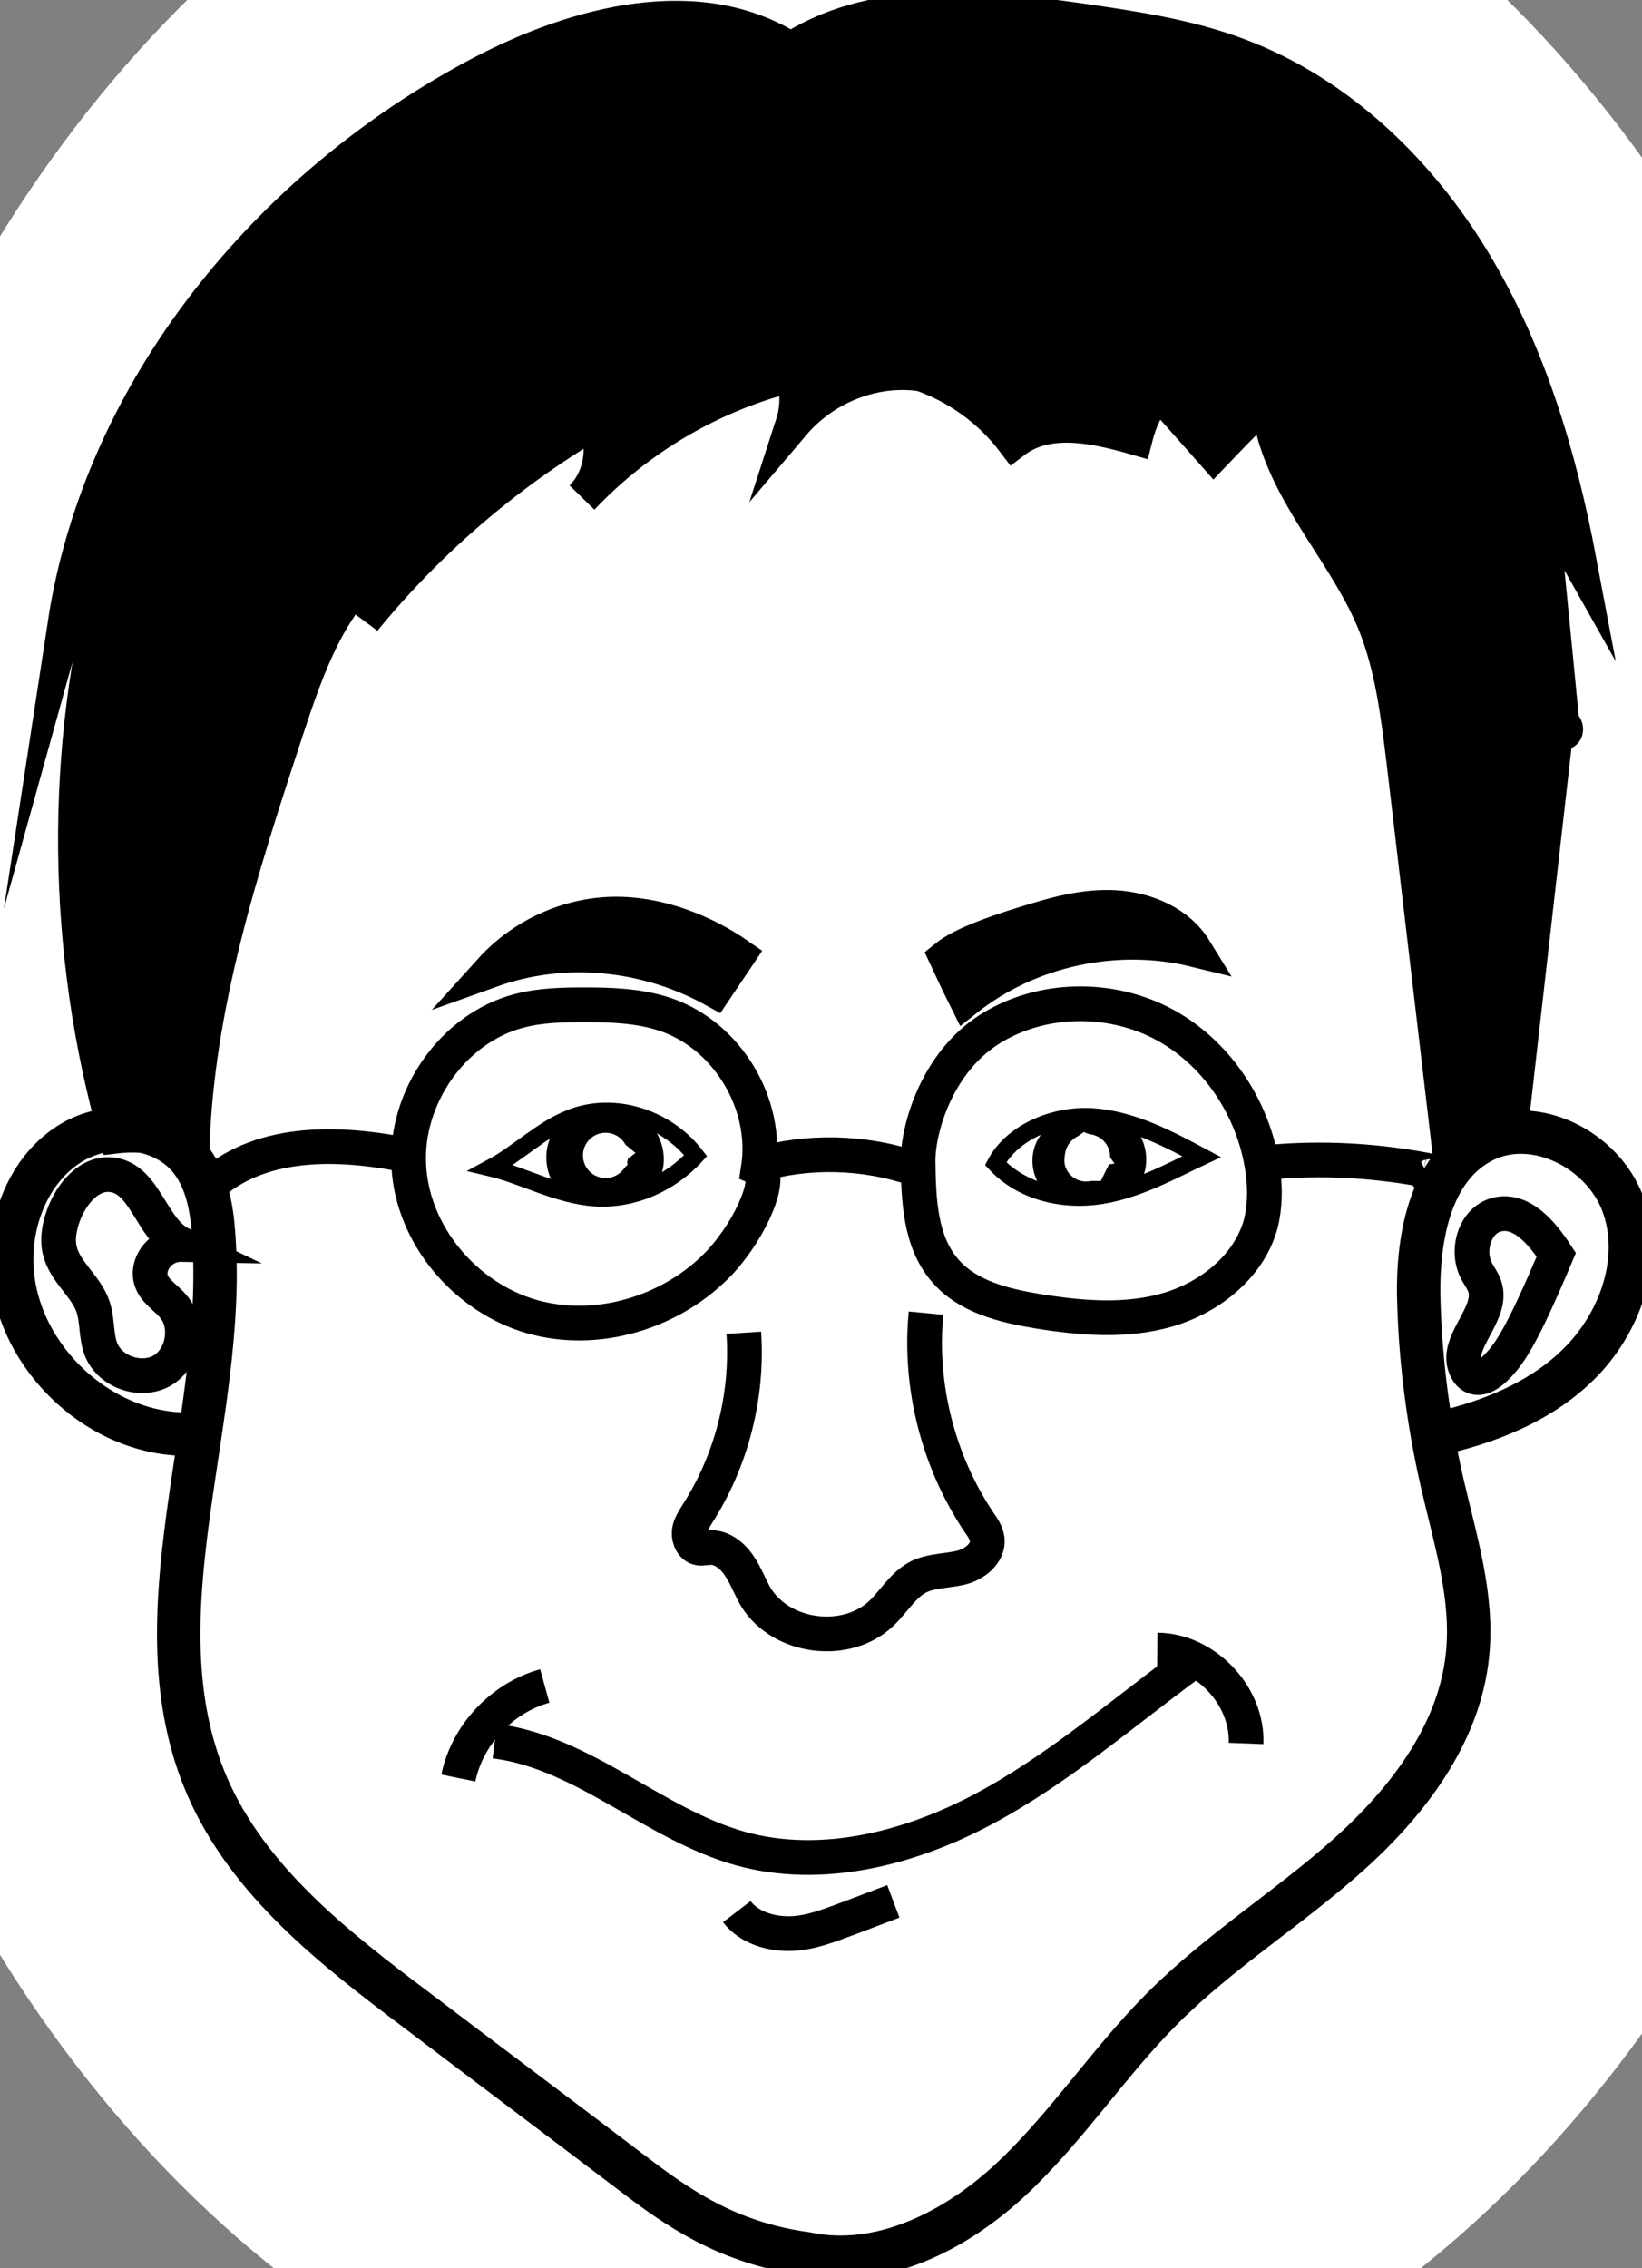 <?xml version="1.0" encoding="UTF-8" standalone="no"?>
<!-- Generator: Adobe Illustrator 25.4.1, SVG Export Plug-In . SVG Version: 6.00 Build 0)  -->

<svg
   xmlns:dc="http://purl.org/dc/elements/1.1/"
   xmlns:cc="http://creativecommons.org/ns#"
   xmlns:rdf="http://www.w3.org/1999/02/22-rdf-syntax-ns#"
   xmlns:svg="http://www.w3.org/2000/svg"
   xmlns="http://www.w3.org/2000/svg"
   xmlns:sodipodi="http://sodipodi.sourceforge.net/DTD/sodipodi-0.dtd"
   xmlns:inkscape="http://www.inkscape.org/namespaces/inkscape"
   version="1.1"
   id="svg59"
   x="0px"
   y="0px"
   viewBox="0 0 653 902"
   style="enable-background:new 0 0 653 902;"
   xml:space="preserve"
   sodipodi:docname="yilan_card_head_only.svg"
   inkscape:version="0.92.3 (2405546, 2018-03-11)"><rect x="0" y="0" width="653" height="902" fill="#808080" stroke="none"/><defs
   id="defs33" />
<style
   type="text/css"
   id="style2">
	.st0{fill:none;stroke:#000000;stroke-width:9.29;stroke-miterlimit:18.58;}
	.st1{fill:none;stroke:#000000;stroke-width:7.432;stroke-miterlimit:18.58;}
	.st2{stroke:#000000;stroke-width:7.432;stroke-miterlimit:18.58;}
	.st3{fill:none;stroke:#000000;stroke-width:3.716;stroke-miterlimit:18.58;}
	.st4{stroke:#000000;stroke-width:3.716;stroke-miterlimit:18.58;}
	.st5{fill:none;stroke:#FFFFFF;stroke-width:7.432;stroke-miterlimit:18.58;}
	.st6{fill:#FFFFFF;stroke:#000000;stroke-width:7.432;stroke-miterlimit:18.58;}
	.st7{display:none;}
	.st8{display:inline;fill:none;stroke:#000000;stroke-width:4;stroke-miterlimit:10;}
	.st9{display:inline;stroke:#000000;stroke-width:4;stroke-miterlimit:10;}
</style>
<sodipodi:namedview
   bordercolor="#666666"
   borderopacity="1"
   fit-margin-bottom="0"
   fit-margin-left="0"
   fit-margin-right="0"
   fit-margin-top="0"
   gridtolerance="10"
   guidetolerance="10"
   id="namedview61"
   inkscape:current-layer="svg59"
   inkscape:cx="239.414"
   inkscape:cy="387.9402"
   inkscape:pageopacity="0"
   inkscape:pageshadow="2"
   inkscape:window-height="1137"
   inkscape:window-maximized="1"
   inkscape:window-width="1600"
   inkscape:window-x="-8"
   inkscape:window-y="-8"
   inkscape:zoom="0.4609375"
   objecttolerance="10"
   pagecolor="#ffffff"
   showgrid="false">
	</sodipodi:namedview>
<ellipse
   style="opacity:1;fill:#ffffff;fill-opacity:1;fill-rule:evenodd;stroke:#ffffff;stroke-width:60.382;stroke-miterlimit:4;stroke-dasharray:none;stroke-opacity:1"
   id="path841"
   cx="336.951"
   cy="435.7"
   rx="399.564"
   ry="519.647" /><g
   id="Face"
   transform="matrix(1.858,0,0,1.858,-637.841,-271.345)">
	<path
   id="path7"
   inkscape:connector-curvature="0"
   class="st0"
   d="M383.3,453c-19.7,0-37.6-17.9-37.5-37.5   c0-9.6,4.3-19.6,12.5-24.7c8.1-5.1,20.2-4,26,3.7c3.3,4.4,4.3,10,4.7,15.5c3.1,39.8-17.2,81.9-1.3,118.5   c8.8,20.2,27.1,34.5,44.8,47.8c15.4,11.7,30.9,23.3,46.3,35c9.6,7.3,20.2,14.8,37,17.1c15.9,3.4,32.2-4.9,44.1-16.1   s20.8-25,32.3-36.5c12.1-12.1,26.7-21.2,39.5-32.6s24-26,25.7-43c1.3-12.5-2.7-24.8-5.5-37.1c-2.8-12.4-4.5-25-4.9-37.8   c-0.5-13.4,2-29.4,14-35.2c11-5.3,25.3,2.1,29.6,13.5c4.3,11.4-0.2,24.8-8.6,33.6s-20.4,13.5-32.3,16" />
	<path
   id="path9"
   inkscape:connector-curvature="0"
   class="st1"
   d="M501,555.2c2.6,3.4,7.2,4.8,11.5,4.7s8.4-1.8,12.5-3.3   c3.2-1.2,6.3-2.4,9.5-3.6" />
	<path
   id="path11"
   inkscape:connector-curvature="0"
   class="st1"
   d="M449.2,518.7c19.1,2.4,34,17.8,52.6,23   c17.3,4.8,36.1,0,51.9-8.4s29.5-20.3,44-31" />
	<path
   id="path13"
   inkscape:connector-curvature="0"
   class="st1"
   d="M459.9,506.9c-9.1,2.5-16.6,10.4-18.5,19.7" />
	<path
   id="path15"
   inkscape:connector-curvature="0"
   class="st1"
   d="M591,499.2c10.2,0.1,19.4,9.7,19,20" />
	<path
   id="path17"
   inkscape:connector-curvature="0"
   class="st1"
   d="M502.5,431.3c0.9,13.5-2.6,27.3-9.9,38.7   c-0.8,1.3-1.7,2.6-1.8,4s0.7,3.2,2.2,3.4c0.6,0.1,1.2-0.1,1.9-0.1c2.6-0.3,5,1.5,6.5,3.7c1.5,2.1,2.4,4.7,3.7,6.9   c5.4,8.8,19.4,10.6,26.9,3.4c2.7-2.6,4.6-6.1,8-7.8c2.7-1.3,5.9-1.2,8.9-1.9s6-3.1,5.7-6.1c-0.2-1.4-1-2.6-1.8-3.7   c-8.7-13-12.8-29.1-11.3-44.7" />
	<path
   id="path19"
   inkscape:connector-curvature="0"
   class="st1"
   d="M676.4,414.6c-3-4.6-7.4-9.9-12.7-8.6   c-4.8,1.2-6.7,7.8-4.3,12.2c0.6,1.1,1.3,2,1.7,3.2c2,6-6.9,12.2-3.9,17.8c0.3,0.6,0.8,1.2,1.5,1.5c1.4,0.6,2.9-0.3,4.1-1.3   C666.3,436.3,669,432.1,676.4,414.6L676.4,414.6z" />
	<path
   id="path21"
   inkscape:connector-curvature="0"
   class="st1"
   d="M382.2,412.4c-6.5-3.1-7.7-13.9-14.8-14.9   c-4.9-0.7-8.8,4-10.5,8.6c-0.9,2.5-1.4,5.1-0.8,7.6c1.1,4.6,5.6,7.6,7.1,12c1,2.9,0.6,6.2,1.7,9.1c1.9,4.9,8.5,7.2,13.1,4.6   c4.5-2.6,5.8-9.6,2.5-13.6c-1.4-1.8-3.6-3-4.6-5.1C374.2,417.2,377.3,412.3,382.2,412.4L382.2,412.4z" />
	<path
   id="path23"
   inkscape:connector-curvature="0"
   class="st1"
   d="M505.6,396.2c2.2-13.8-6.6-28.5-19.8-33   c-5.6-1.9-11.6-2.1-17.4-2.1c-4.7,0-9.5,0.1-14,1.3c-14.2,3.7-24.5,18.6-23.6,33.3c0.8,14.7,12.1,28,26.2,32.1   c14.2,4.1,30.3-0.9,40.4-11.6C504.4,408.6,508.7,397.7,505.6,396.2L505.6,396.2z" />
	<path
   id="path25"
   inkscape:connector-curvature="0"
   class="st1"
   d="M539.8,394.5c0.1,8.3,0.4,17.3,5.8,23.5   c4.8,5.6,12.6,7.5,19.9,8.7c9.3,1.5,19,2.3,28-0.4c9-2.7,17.3-9.4,19.7-18.5c0.8-3.4,0.9-6.9,0.5-10.3c-1.5-13.1-9.3-25.6-20.9-32   c-11.6-6.4-26.7-6.2-37.8,0.9S539.8,387.4,539.8,394.5L539.8,394.5z" />
	<path
   id="path27"
   inkscape:connector-curvature="0"
   class="st1"
   d="M612.1,395.1c12-1.4,24.1-0.9,36,1.3c0.7,0.1,1.5,0.4,1.5,1.1   s-1.4,0.2-0.8-0.1" />
	<path
   id="path29"
   inkscape:connector-curvature="0"
   class="st1"
   d="M431.8,393.6c-14.9-3.2-32.1-4-43.5,6.1" />
	<path
   id="path31"
   inkscape:connector-curvature="0"
   class="st2"
   d="M545.8,350.9c1.4,3,2.8,6,4.3,9c13.5-10.7,32.1-14.7,48.9-10.6   c-3.5-5.7-10.3-8.6-17-9s-13.2,1.5-19.6,3.5C555.9,345.8,549,348.3,545.8,350.9L545.8,350.9z" />
	<path
   id="path33"
   inkscape:connector-curvature="0"
   class="st2"
   d="M501.3,350.5c-1.7,2.5-3.3,5-5,7.5c-14.4-8-32-10-47.9-4.3   c6.6-7.3,16.2-11.8,26.1-12C484.3,341.5,494.1,345.5,501.3,350.5z" />
	<path
   id="path35"
   inkscape:connector-curvature="0"
   class="st2"
   d="M512.8,156.8c-19.7-12.7-46-5.9-66.8,5.1   c-45.1,23.8-81.1,67.3-88.8,117.7c1.5-5.4,5.2-10.2,10-13c-10.8,40-10.2,82.9,1,122.6c5.9-0.7,12,0.5,16.2,3.3   c0.8-31,10.6-61.1,20.3-90.6c4.4-13.3,9.3-27.4,20.5-35.8c-0.1,4.5-1.5,8.9-4,12.6c13.8-16.9,30.6-31.3,49.4-42.4   c2.5,5.2,1.4,12.1-2.7,16.2c12.1-12.8,28-22.1,45.1-26.3c1.1,3.4,1.1,7.2,0,10.6c6.7-7.9,17.3-12.2,27.5-10.7   c7.8,2.7,14.8,7.8,19.8,14.4c7.2-5.5,17.3-3.3,26-0.8c0.9-3.6,2.5-7,4.9-9.9c4,4.4,7.9,8.9,11.9,13.4c2-2.1,4.1-4.3,6.2-6.4   c1.2-1.3,2.7-2.6,4.4-2.5s3,2.8,2.2,4.1c4.1,15.1,16,26.9,21.8,41.4c3.6,9.1,4.8,18.9,6,28.6c3.3,28,6.6,56,9.9,84.1   c3.8-2.8,8.4-4.4,13-4.7c3.2-28.1,6.4-56.1,9.6-84.2c0.1-1,0.4-2.2,1.4-2.4c1-0.2,1.1,1.9,0.2,1.5c-1.4-14.7-2.9-29.5-4.3-44.2   c3.2,1.8,6,4.4,7.8,7.6c-4.2-22.3-10.8-44.5-22.5-63.9c-11.7-19.5-29-36.2-50.2-44.2c-11-4.2-22.8-5.9-34.5-7.6   c-21.3-3-44.7-5.2-62.5,6.9C511.6,159.9,511.6,162.5,512.8,156.8L512.8,156.8z" />
	<path
   id="path37"
   inkscape:connector-curvature="0"
   class="st3"
   d="M600.5,393.6c-7.3-3.9-14.9-7.9-23.2-8.5   c-8.2-0.6-17.3,3.2-20.9,10c5.7,6.1,14.6,8.1,22.6,6.8C587.1,400.6,594.5,396.4,600.5,393.6z" />
	<path
   id="path39"
   inkscape:connector-curvature="0"
   class="st4"
   d="M577.1,386.7c-3.7-0.9-8,0.6-9.9,3.9c-2,3.2-1.1,8,2.1,10.1   c2,1.3,4.6,1.4,7,1.3c3.1-0.1,6.6-0.5,8.7-2.8c0.9-1,1.5-2.4,1.7-3.8c0.5-3.5-1.3-7.3-4.5-9C579,384.6,574.8,385.1,577.1,386.7   L577.1,386.7z" />
	<path
   id="path41"
   inkscape:connector-curvature="0"
   class="st4"
   d="M473,384.1c-4.3,0-8.6,2.4-10.3,6.4c-1.6,4,0,9.2,3.9,10.9   c2.2,1,4.7,0.8,7.1,0.6c2.8-0.3,5.8-0.8,7.8-2.7c3-2.9,2.5-8.3-0.4-11.3C478.3,384.9,473.7,383.9,473,384.1L473,384.1z" />
	<path
   id="path43"
   inkscape:connector-curvature="0"
   class="st3"
   d="M448.4,396c5.8-3.1,10.8-8.2,16.9-10.6c9.4-3.8,20.7-0.1,26.9,8   c-5.6,6.1-13.6,9.5-21.5,9C462.8,401.9,455.2,397.6,448.4,396z" />
	<path
   id="path45"
   inkscape:connector-curvature="0"
   class="st5"
   d="M576.3,393.7c-0.5-0.7-1.8,0.2-1.4,1s1.7,0.6,2-0.2   s-0.3-1.7-1.1-2c-1,0.7-0.4,2.6,0.8,2.6C576.9,394.5,576.1,393.8,576.3,393.7L576.3,393.7z" />
	<path
   id="path47"
   inkscape:connector-curvature="0"
   class="st6"
   d="M473.4,393.9c-0.2-0.4-0.8-0.6-1.1-0.2s0.3,1,0.6,0.6   c0.3-0.3-0.5-0.8-0.5-0.4c0,0.5,0.8,0.6,1,0.2C473.6,393.8,473,393.2,473.4,393.9z" />
	<path
   id="path49"
   inkscape:connector-curvature="0"
   class="st5"
   d="M473.4,392.7c-0.6-0.5-1.6,0.1-1.5,0.9c0.1,0.7,1.2,1,1.7,0.5   c-0.1-0.5-0.6-0.8-1-0.7c-0.3,0.1-0.3,0.6-0.1,0.8s0.6,0,0.7-0.3C472.8,393.6,472.5,393.4,473.4,392.7z" />
	<path
   id="path51"
   inkscape:connector-curvature="0"
   class="st1"
   d="M507.5,394.8c10.9-2.7,22.7-2,33.3,2" />
</g>
<g
   id="NeckBody"
   transform="translate(-205.101,-59.264)"
   class="st7">
	<path
   id="path54"
   inkscape:connector-curvature="0"
   class="st8"
   d="M461.6,602.5c0.6,15.4,1.1,30.7,1.7,46.1   c0.1,2.6,0.2,5.3,0.9,7.8c0.7,2.7,2,5.1,3.3,7.6c3.9,7.4,8,15,14.2,20.7c9.3,8.5,22.7,11.7,35.2,10.1c12.5-1.6,24.1-7.7,34-15.5   c4.6-3.7,9-8,11.2-13.5c3.4-8.9,0.3-18.8-2-28s-3.1-20.3,3.5-27.1" />
	<path
   id="path56"
   inkscape:connector-curvature="0"
   class="st9"
   d="M463.4,632.5c-28.9,15.1-52.7,38.1-76,60.8   c-7.8,7.6-16.4,18.4-11.6,28.3c1.3,2.8,3.6,5.1,4,8.2c0.4,3-1.1,6.3,0.2,9c2.1,4.2,9.9,4,10.7,8.7c0.3,1.8-0.7,3.5-0.5,5.3   c0.4,4,6,5.2,9.9,4c3.9-1.1,8-3.3,11.8-2c-3.4,2.9-6.3,6.3-8.6,10.1c7.8,3.8,16.8,5.2,25.4,4c4.3-0.6,9.5-1.7,12.4,1.5   c1.9,2.1,2.2,5.4,4.2,7.4c4,4.1,11.4,0.3,16.7,2.7c6.1,2.6,6.1,11.1,5.1,17.7c6.2-0.4,12.5-0.8,18.7-1.2c2.1,5,1.2,11.1-2.1,15.3   c5.6,0.4,11.2-0.9,16.1-3.6c-2.1,6.8-4.1,14.4-0.6,20.6s15,6.7,16.3-0.2c4.2,6.3,10.3,13.5,17.8,12.1c2.3-0.4,4.4-1.7,6.4-2.9   c5.4-3.3,10.8-6.6,16.2-9.9c4.9-3,10.3-6.1,16.1-5.6c-3.2-2.5-4-7.5-1.7-10.9c2.3-3.3,7.3-4.4,10.7-2.4c-1.3-5.7-2.5-11.5-3.8-17.2   c6,1.1,12.4,2.1,17.9-0.4c5.5-2.5,9.3-9.9,5.8-14.8c3.9,1.2,8,2.4,12,1.7c4-0.7,7.9-3.9,8-8c0-2.4-1.2-4.8-0.6-7.1   c2.1-7.5,18.8-2.2,19-10.1c0-2.1-1.5-3.8-2.3-5.8c-2.6-5.9,3.2-13.6,9.5-12.8c-2.7-2.6-5.3-5.3-8-7.9c6.5-1.8,13.4-4.1,17.2-9.6   s1.6-15.2-5.1-15.9c1.5-7,14.2-5,16.8-11.6c1.5-3.7-1.6-8-5.3-9.5c-3.7-1.5-7.9-1.3-11.9-1.6c-17-1.5-30.8-13.8-44.2-24.4   s-29.9-20.7-47.7-17.2c4.8,9.6,5.6,21.5,0.9,31.2c-4.3,8.9-12.7,15.3-21.4,19.9c-14.2,7.5-31.8,11-46.1,3.8   c-9.6-4.9-16.5-14.1-20.7-24.1c-4.2-10-5.9-20.8-7.6-31.4C463,634.5,461.3,631.4,463.4,632.5L463.4,632.5z" />
</g>
<circle
   style="opacity:1;fill:#ffffff;fill-opacity:1;stroke:none;stroke-width:262.587;stroke-miterlimit:4;stroke-dasharray:none;stroke-opacity:1"
   id="path842-0"
   cx="432.478"
   cy="460.023"
   r="9" /><circle
   style="opacity:1;fill:#ffffff;fill-opacity:1;stroke:none;stroke-width:262.587;stroke-miterlimit:4;stroke-dasharray:none;stroke-opacity:1"
   id="path842"
   cx="240.829"
   cy="459.475"
   r="9" /></svg>
